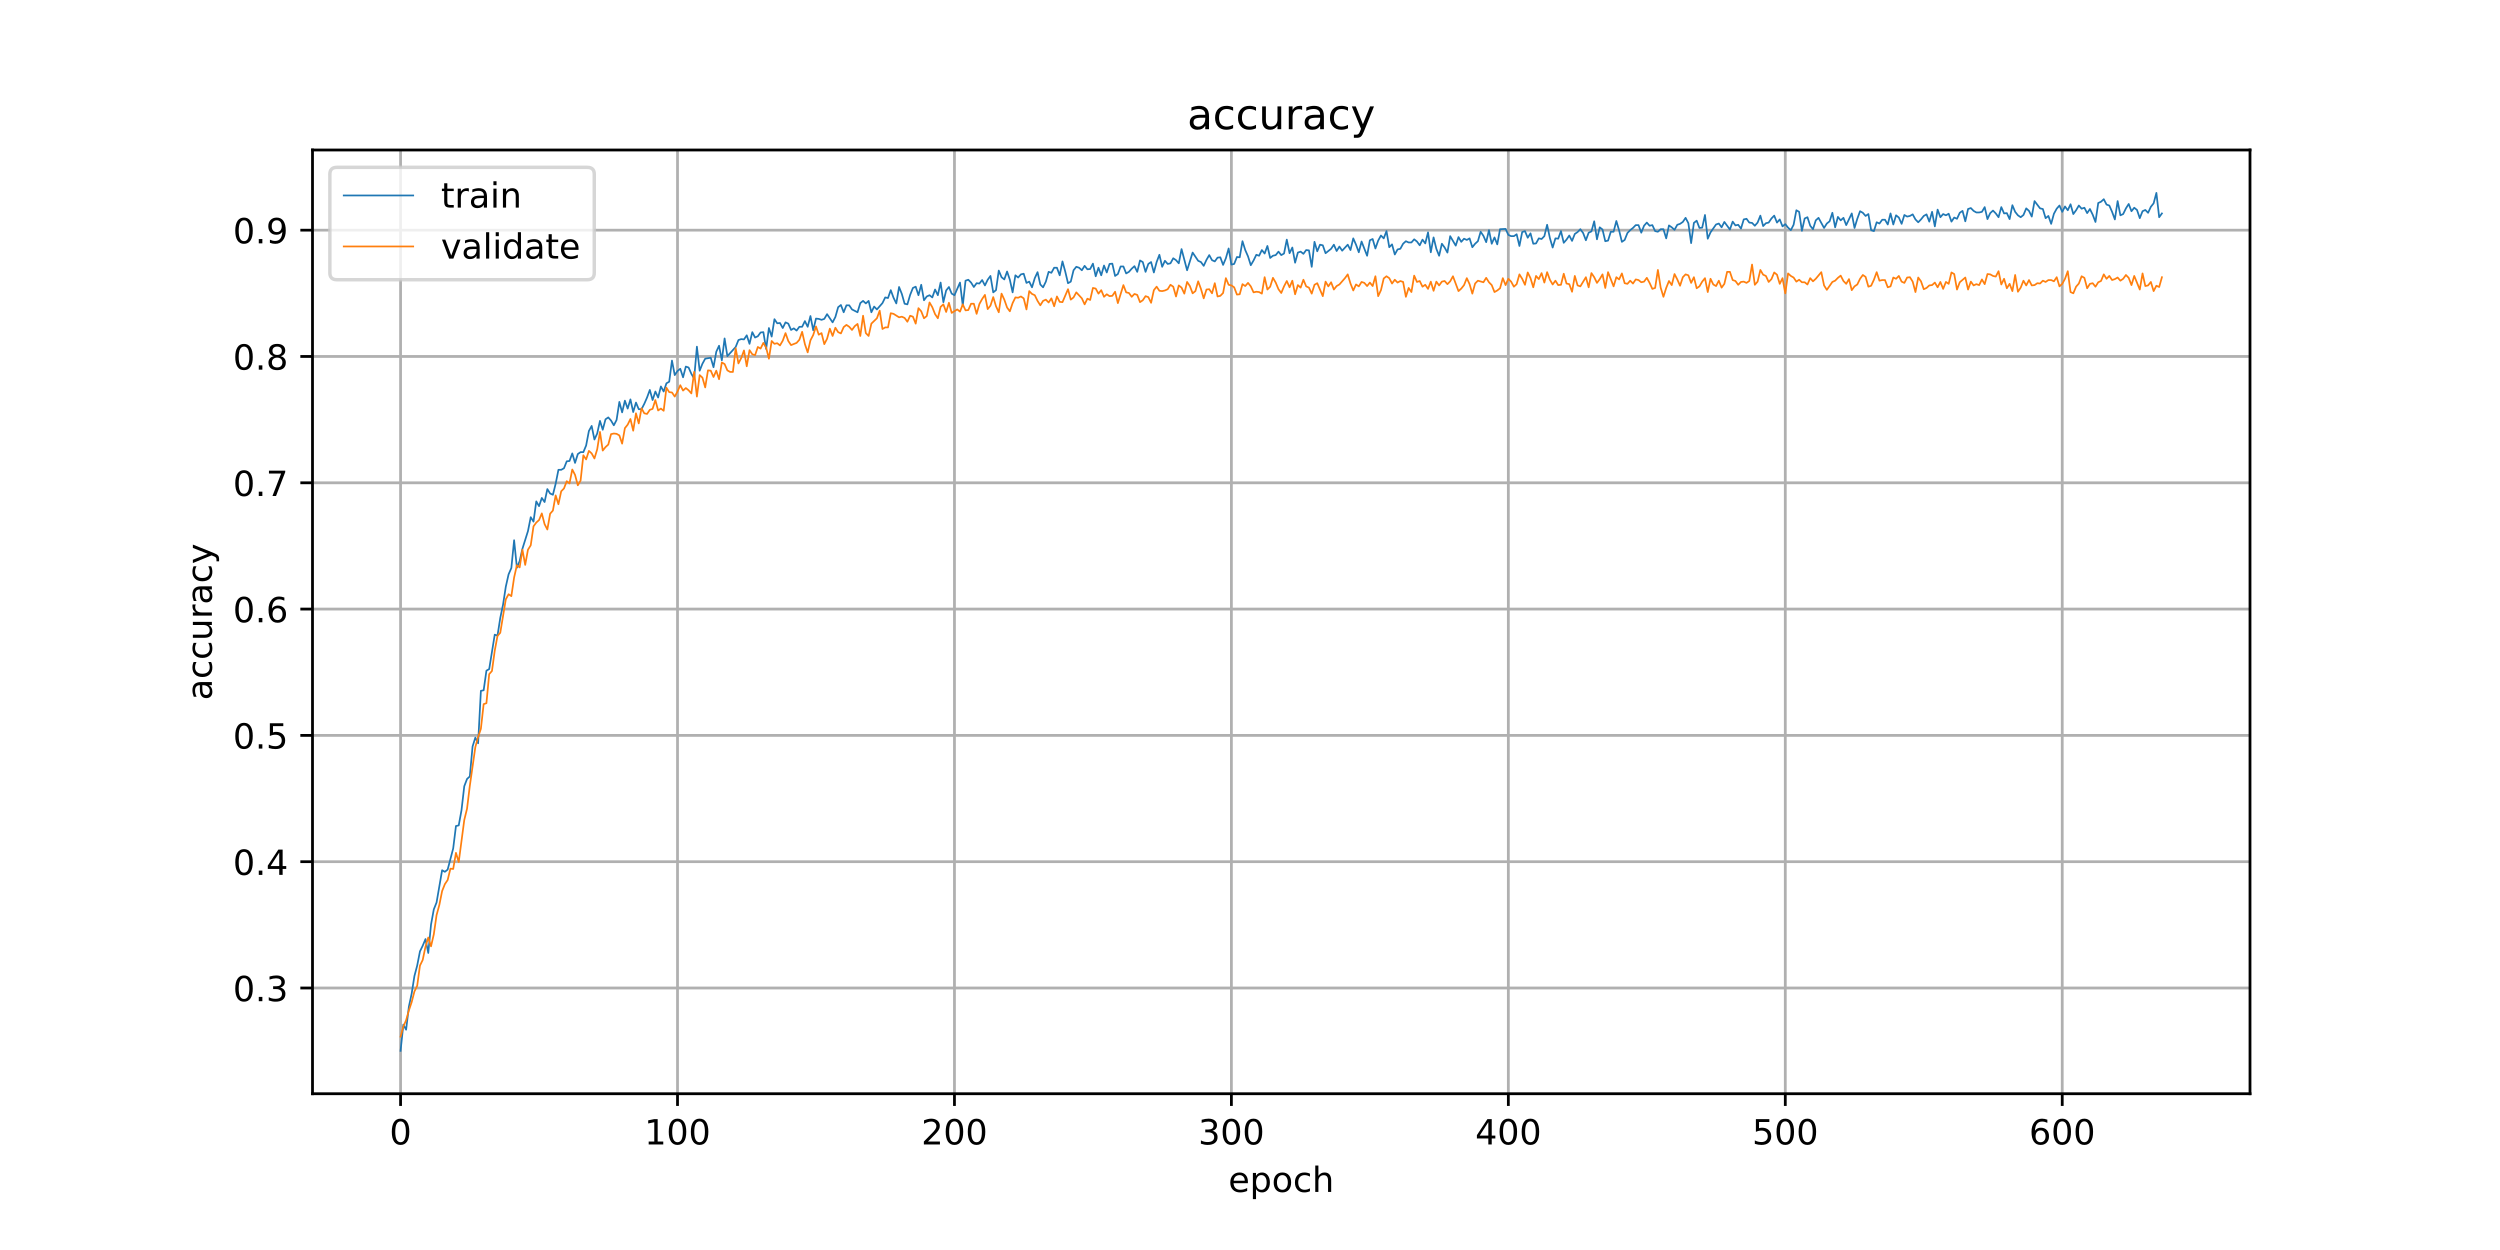 <?xml version="1.0" encoding="utf-8" standalone="no"?>
<!DOCTYPE svg PUBLIC "-//W3C//DTD SVG 1.1//EN"
  "http://www.w3.org/Graphics/SVG/1.1/DTD/svg11.dtd">
<!-- Created with matplotlib (https://matplotlib.org/) -->
<svg height="360pt" version="1.1" viewBox="0 0 720 360" width="720pt" xmlns="http://www.w3.org/2000/svg" xmlns:xlink="http://www.w3.org/1999/xlink">
 <defs>
  <style type="text/css">
*{stroke-linecap:butt;stroke-linejoin:round;}
  </style>
 </defs>
 <g id="figure_1">
  <g id="patch_1">
   <path d="M 0 360 
L 720 360 
L 720 0 
L 0 0 
z
" style="fill:#ffffff;"/>
  </g>
  <g id="axes_1">
   <g id="patch_2">
    <path d="M 90 315 
L 648 315 
L 648 43.2 
L 90 43.2 
z
" style="fill:#ffffff;"/>
   </g>
   <g id="matplotlib.axis_1">
    <g id="xtick_1">
     <g id="line2d_1">
      <path clip-path="url(#pbf0c69e369)" d="M 115.364 315 
L 115.364 43.2 
" style="fill:none;stroke:#b0b0b0;stroke-linecap:square;stroke-width:0.8;"/>
     </g>
     <g id="line2d_2">
      <defs>
       <path d="M 0 0 
L 0 3.5 
" id="m17cb4cd672" style="stroke:#000000;stroke-width:0.8;"/>
      </defs>
      <g>
       <use style="stroke:#000000;stroke-width:0.8;" x="115.364" xlink:href="#m17cb4cd672" y="315"/>
      </g>
     </g>
     <g id="text_1">
      <!-- 0 -->
      <defs>
       <path d="M 31.781 66.406 
Q 24.172 66.406 20.328 58.906 
Q 16.5 51.422 16.5 36.375 
Q 16.5 21.391 20.328 13.891 
Q 24.172 6.391 31.781 6.391 
Q 39.453 6.391 43.281 13.891 
Q 47.125 21.391 47.125 36.375 
Q 47.125 51.422 43.281 58.906 
Q 39.453 66.406 31.781 66.406 
z
M 31.781 74.219 
Q 44.047 74.219 50.516 64.516 
Q 56.984 54.828 56.984 36.375 
Q 56.984 17.969 50.516 8.266 
Q 44.047 -1.422 31.781 -1.422 
Q 19.531 -1.422 13.062 8.266 
Q 6.594 17.969 6.594 36.375 
Q 6.594 54.828 13.062 64.516 
Q 19.531 74.219 31.781 74.219 
z
" id="DejaVuSans-48"/>
      </defs>
      <g transform="translate(112.182 329.598)scale(0.1 -0.1)">
       <use xlink:href="#DejaVuSans-48"/>
      </g>
     </g>
    </g>
    <g id="xtick_2">
     <g id="line2d_3">
      <path clip-path="url(#pbf0c69e369)" d="M 195.123 315 
L 195.123 43.2 
" style="fill:none;stroke:#b0b0b0;stroke-linecap:square;stroke-width:0.8;"/>
     </g>
     <g id="line2d_4">
      <g>
       <use style="stroke:#000000;stroke-width:0.8;" x="195.123" xlink:href="#m17cb4cd672" y="315"/>
      </g>
     </g>
     <g id="text_2">
      <!-- 100 -->
      <defs>
       <path d="M 12.406 8.297 
L 28.516 8.297 
L 28.516 63.922 
L 10.984 60.406 
L 10.984 69.391 
L 28.422 72.906 
L 38.281 72.906 
L 38.281 8.297 
L 54.391 8.297 
L 54.391 0 
L 12.406 0 
z
" id="DejaVuSans-49"/>
      </defs>
      <g transform="translate(185.58 329.598)scale(0.1 -0.1)">
       <use xlink:href="#DejaVuSans-49"/>
       <use x="63.623" xlink:href="#DejaVuSans-48"/>
       <use x="127.246" xlink:href="#DejaVuSans-48"/>
      </g>
     </g>
    </g>
    <g id="xtick_3">
     <g id="line2d_5">
      <path clip-path="url(#pbf0c69e369)" d="M 274.883 315 
L 274.883 43.2 
" style="fill:none;stroke:#b0b0b0;stroke-linecap:square;stroke-width:0.8;"/>
     </g>
     <g id="line2d_6">
      <g>
       <use style="stroke:#000000;stroke-width:0.8;" x="274.883" xlink:href="#m17cb4cd672" y="315"/>
      </g>
     </g>
     <g id="text_3">
      <!-- 200 -->
      <defs>
       <path d="M 19.188 8.297 
L 53.609 8.297 
L 53.609 0 
L 7.328 0 
L 7.328 8.297 
Q 12.938 14.109 22.625 23.891 
Q 32.328 33.688 34.812 36.531 
Q 39.547 41.844 41.422 45.531 
Q 43.312 49.219 43.312 52.781 
Q 43.312 58.594 39.234 62.25 
Q 35.156 65.922 28.609 65.922 
Q 23.969 65.922 18.812 64.312 
Q 13.672 62.703 7.812 59.422 
L 7.812 69.391 
Q 13.766 71.781 18.938 73 
Q 24.125 74.219 28.422 74.219 
Q 39.75 74.219 46.484 68.547 
Q 53.219 62.891 53.219 53.422 
Q 53.219 48.922 51.531 44.891 
Q 49.859 40.875 45.406 35.406 
Q 44.188 33.984 37.641 27.219 
Q 31.109 20.453 19.188 8.297 
z
" id="DejaVuSans-50"/>
      </defs>
      <g transform="translate(265.34 329.598)scale(0.1 -0.1)">
       <use xlink:href="#DejaVuSans-50"/>
       <use x="63.623" xlink:href="#DejaVuSans-48"/>
       <use x="127.246" xlink:href="#DejaVuSans-48"/>
      </g>
     </g>
    </g>
    <g id="xtick_4">
     <g id="line2d_7">
      <path clip-path="url(#pbf0c69e369)" d="M 354.643 315 
L 354.643 43.2 
" style="fill:none;stroke:#b0b0b0;stroke-linecap:square;stroke-width:0.8;"/>
     </g>
     <g id="line2d_8">
      <g>
       <use style="stroke:#000000;stroke-width:0.8;" x="354.643" xlink:href="#m17cb4cd672" y="315"/>
      </g>
     </g>
     <g id="text_4">
      <!-- 300 -->
      <defs>
       <path d="M 40.578 39.312 
Q 47.656 37.797 51.625 33 
Q 55.609 28.219 55.609 21.188 
Q 55.609 10.406 48.188 4.484 
Q 40.766 -1.422 27.094 -1.422 
Q 22.516 -1.422 17.656 -0.516 
Q 12.797 0.391 7.625 2.203 
L 7.625 11.719 
Q 11.719 9.328 16.594 8.109 
Q 21.484 6.891 26.812 6.891 
Q 36.078 6.891 40.938 10.547 
Q 45.797 14.203 45.797 21.188 
Q 45.797 27.641 41.281 31.266 
Q 36.766 34.906 28.719 34.906 
L 20.219 34.906 
L 20.219 43.016 
L 29.109 43.016 
Q 36.375 43.016 40.234 45.922 
Q 44.094 48.828 44.094 54.297 
Q 44.094 59.906 40.109 62.906 
Q 36.141 65.922 28.719 65.922 
Q 24.656 65.922 20.016 65.031 
Q 15.375 64.156 9.812 62.312 
L 9.812 71.094 
Q 15.438 72.656 20.344 73.438 
Q 25.25 74.219 29.594 74.219 
Q 40.828 74.219 47.359 69.109 
Q 53.906 64.016 53.906 55.328 
Q 53.906 49.266 50.438 45.094 
Q 46.969 40.922 40.578 39.312 
z
" id="DejaVuSans-51"/>
      </defs>
      <g transform="translate(345.099 329.598)scale(0.1 -0.1)">
       <use xlink:href="#DejaVuSans-51"/>
       <use x="63.623" xlink:href="#DejaVuSans-48"/>
       <use x="127.246" xlink:href="#DejaVuSans-48"/>
      </g>
     </g>
    </g>
    <g id="xtick_5">
     <g id="line2d_9">
      <path clip-path="url(#pbf0c69e369)" d="M 434.403 315 
L 434.403 43.2 
" style="fill:none;stroke:#b0b0b0;stroke-linecap:square;stroke-width:0.8;"/>
     </g>
     <g id="line2d_10">
      <g>
       <use style="stroke:#000000;stroke-width:0.8;" x="434.403" xlink:href="#m17cb4cd672" y="315"/>
      </g>
     </g>
     <g id="text_5">
      <!-- 400 -->
      <defs>
       <path d="M 37.797 64.312 
L 12.891 25.391 
L 37.797 25.391 
z
M 35.203 72.906 
L 47.609 72.906 
L 47.609 25.391 
L 58.016 25.391 
L 58.016 17.188 
L 47.609 17.188 
L 47.609 0 
L 37.797 0 
L 37.797 17.188 
L 4.891 17.188 
L 4.891 26.703 
z
" id="DejaVuSans-52"/>
      </defs>
      <g transform="translate(424.859 329.598)scale(0.1 -0.1)">
       <use xlink:href="#DejaVuSans-52"/>
       <use x="63.623" xlink:href="#DejaVuSans-48"/>
       <use x="127.246" xlink:href="#DejaVuSans-48"/>
      </g>
     </g>
    </g>
    <g id="xtick_6">
     <g id="line2d_11">
      <path clip-path="url(#pbf0c69e369)" d="M 514.163 315 
L 514.163 43.2 
" style="fill:none;stroke:#b0b0b0;stroke-linecap:square;stroke-width:0.8;"/>
     </g>
     <g id="line2d_12">
      <g>
       <use style="stroke:#000000;stroke-width:0.8;" x="514.163" xlink:href="#m17cb4cd672" y="315"/>
      </g>
     </g>
     <g id="text_6">
      <!-- 500 -->
      <defs>
       <path d="M 10.797 72.906 
L 49.516 72.906 
L 49.516 64.594 
L 19.828 64.594 
L 19.828 46.734 
Q 21.969 47.469 24.109 47.828 
Q 26.266 48.188 28.422 48.188 
Q 40.625 48.188 47.75 41.5 
Q 54.891 34.812 54.891 23.391 
Q 54.891 11.625 47.562 5.094 
Q 40.234 -1.422 26.906 -1.422 
Q 22.312 -1.422 17.547 -0.641 
Q 12.797 0.141 7.719 1.703 
L 7.719 11.625 
Q 12.109 9.234 16.797 8.062 
Q 21.484 6.891 26.703 6.891 
Q 35.156 6.891 40.078 11.328 
Q 45.016 15.766 45.016 23.391 
Q 45.016 31 40.078 35.438 
Q 35.156 39.891 26.703 39.891 
Q 22.75 39.891 18.812 39.016 
Q 14.891 38.141 10.797 36.281 
z
" id="DejaVuSans-53"/>
      </defs>
      <g transform="translate(504.619 329.598)scale(0.1 -0.1)">
       <use xlink:href="#DejaVuSans-53"/>
       <use x="63.623" xlink:href="#DejaVuSans-48"/>
       <use x="127.246" xlink:href="#DejaVuSans-48"/>
      </g>
     </g>
    </g>
    <g id="xtick_7">
     <g id="line2d_13">
      <path clip-path="url(#pbf0c69e369)" d="M 593.923 315 
L 593.923 43.2 
" style="fill:none;stroke:#b0b0b0;stroke-linecap:square;stroke-width:0.8;"/>
     </g>
     <g id="line2d_14">
      <g>
       <use style="stroke:#000000;stroke-width:0.8;" x="593.923" xlink:href="#m17cb4cd672" y="315"/>
      </g>
     </g>
     <g id="text_7">
      <!-- 600 -->
      <defs>
       <path d="M 33.016 40.375 
Q 26.375 40.375 22.484 35.828 
Q 18.609 31.297 18.609 23.391 
Q 18.609 15.531 22.484 10.953 
Q 26.375 6.391 33.016 6.391 
Q 39.656 6.391 43.531 10.953 
Q 47.406 15.531 47.406 23.391 
Q 47.406 31.297 43.531 35.828 
Q 39.656 40.375 33.016 40.375 
z
M 52.594 71.297 
L 52.594 62.312 
Q 48.875 64.062 45.094 64.984 
Q 41.312 65.922 37.594 65.922 
Q 27.828 65.922 22.672 59.328 
Q 17.531 52.734 16.797 39.406 
Q 19.672 43.656 24.016 45.922 
Q 28.375 48.188 33.594 48.188 
Q 44.578 48.188 50.953 41.516 
Q 57.328 34.859 57.328 23.391 
Q 57.328 12.156 50.688 5.359 
Q 44.047 -1.422 33.016 -1.422 
Q 20.359 -1.422 13.672 8.266 
Q 6.984 17.969 6.984 36.375 
Q 6.984 53.656 15.188 63.938 
Q 23.391 74.219 37.203 74.219 
Q 40.922 74.219 44.703 73.484 
Q 48.484 72.75 52.594 71.297 
z
" id="DejaVuSans-54"/>
      </defs>
      <g transform="translate(584.379 329.598)scale(0.1 -0.1)">
       <use xlink:href="#DejaVuSans-54"/>
       <use x="63.623" xlink:href="#DejaVuSans-48"/>
       <use x="127.246" xlink:href="#DejaVuSans-48"/>
      </g>
     </g>
    </g>
    <g id="text_8">
     <!-- epoch -->
     <defs>
      <path d="M 56.203 29.594 
L 56.203 25.203 
L 14.891 25.203 
Q 15.484 15.922 20.484 11.062 
Q 25.484 6.203 34.422 6.203 
Q 39.594 6.203 44.453 7.469 
Q 49.312 8.734 54.109 11.281 
L 54.109 2.781 
Q 49.266 0.734 44.188 -0.344 
Q 39.109 -1.422 33.891 -1.422 
Q 20.797 -1.422 13.156 6.188 
Q 5.516 13.812 5.516 26.812 
Q 5.516 40.234 12.766 48.109 
Q 20.016 56 32.328 56 
Q 43.359 56 49.781 48.891 
Q 56.203 41.797 56.203 29.594 
z
M 47.219 32.234 
Q 47.125 39.594 43.094 43.984 
Q 39.062 48.391 32.422 48.391 
Q 24.906 48.391 20.391 44.141 
Q 15.875 39.891 15.188 32.172 
z
" id="DejaVuSans-101"/>
      <path d="M 18.109 8.203 
L 18.109 -20.797 
L 9.078 -20.797 
L 9.078 54.688 
L 18.109 54.688 
L 18.109 46.391 
Q 20.953 51.266 25.266 53.625 
Q 29.594 56 35.594 56 
Q 45.562 56 51.781 48.094 
Q 58.016 40.188 58.016 27.297 
Q 58.016 14.406 51.781 6.484 
Q 45.562 -1.422 35.594 -1.422 
Q 29.594 -1.422 25.266 0.953 
Q 20.953 3.328 18.109 8.203 
z
M 48.688 27.297 
Q 48.688 37.203 44.609 42.844 
Q 40.531 48.484 33.406 48.484 
Q 26.266 48.484 22.188 42.844 
Q 18.109 37.203 18.109 27.297 
Q 18.109 17.391 22.188 11.75 
Q 26.266 6.109 33.406 6.109 
Q 40.531 6.109 44.609 11.75 
Q 48.688 17.391 48.688 27.297 
z
" id="DejaVuSans-112"/>
      <path d="M 30.609 48.391 
Q 23.391 48.391 19.188 42.75 
Q 14.984 37.109 14.984 27.297 
Q 14.984 17.484 19.156 11.844 
Q 23.344 6.203 30.609 6.203 
Q 37.797 6.203 41.984 11.859 
Q 46.188 17.531 46.188 27.297 
Q 46.188 37.016 41.984 42.703 
Q 37.797 48.391 30.609 48.391 
z
M 30.609 56 
Q 42.328 56 49.016 48.375 
Q 55.719 40.766 55.719 27.297 
Q 55.719 13.875 49.016 6.219 
Q 42.328 -1.422 30.609 -1.422 
Q 18.844 -1.422 12.172 6.219 
Q 5.516 13.875 5.516 27.297 
Q 5.516 40.766 12.172 48.375 
Q 18.844 56 30.609 56 
z
" id="DejaVuSans-111"/>
      <path d="M 48.781 52.594 
L 48.781 44.188 
Q 44.969 46.297 41.141 47.344 
Q 37.312 48.391 33.406 48.391 
Q 24.656 48.391 19.812 42.844 
Q 14.984 37.312 14.984 27.297 
Q 14.984 17.281 19.812 11.734 
Q 24.656 6.203 33.406 6.203 
Q 37.312 6.203 41.141 7.25 
Q 44.969 8.297 48.781 10.406 
L 48.781 2.094 
Q 45.016 0.344 40.984 -0.531 
Q 36.969 -1.422 32.422 -1.422 
Q 20.062 -1.422 12.781 6.344 
Q 5.516 14.109 5.516 27.297 
Q 5.516 40.672 12.859 48.328 
Q 20.219 56 33.016 56 
Q 37.156 56 41.109 55.141 
Q 45.062 54.297 48.781 52.594 
z
" id="DejaVuSans-99"/>
      <path d="M 54.891 33.016 
L 54.891 0 
L 45.906 0 
L 45.906 32.719 
Q 45.906 40.484 42.875 44.328 
Q 39.844 48.188 33.797 48.188 
Q 26.516 48.188 22.312 43.547 
Q 18.109 38.922 18.109 30.906 
L 18.109 0 
L 9.078 0 
L 9.078 75.984 
L 18.109 75.984 
L 18.109 46.188 
Q 21.344 51.125 25.703 53.562 
Q 30.078 56 35.797 56 
Q 45.219 56 50.047 50.172 
Q 54.891 44.344 54.891 33.016 
z
" id="DejaVuSans-104"/>
     </defs>
     <g transform="translate(353.772 343.277)scale(0.1 -0.1)">
      <use xlink:href="#DejaVuSans-101"/>
      <use x="61.523" xlink:href="#DejaVuSans-112"/>
      <use x="125" xlink:href="#DejaVuSans-111"/>
      <use x="186.182" xlink:href="#DejaVuSans-99"/>
      <use x="241.162" xlink:href="#DejaVuSans-104"/>
     </g>
    </g>
   </g>
   <g id="matplotlib.axis_2">
    <g id="ytick_1">
     <g id="line2d_15">
      <path clip-path="url(#pbf0c69e369)" d="M 90 284.548 
L 648 284.548 
" style="fill:none;stroke:#b0b0b0;stroke-linecap:square;stroke-width:0.8;"/>
     </g>
     <g id="line2d_16">
      <defs>
       <path d="M 0 0 
L -3.5 0 
" id="m6aad381453" style="stroke:#000000;stroke-width:0.8;"/>
      </defs>
      <g>
       <use style="stroke:#000000;stroke-width:0.8;" x="90" xlink:href="#m6aad381453" y="284.548"/>
      </g>
     </g>
     <g id="text_9">
      <!-- 0.3 -->
      <defs>
       <path d="M 10.688 12.406 
L 21 12.406 
L 21 0 
L 10.688 0 
z
" id="DejaVuSans-46"/>
      </defs>
      <g transform="translate(67.097 288.347)scale(0.1 -0.1)">
       <use xlink:href="#DejaVuSans-48"/>
       <use x="63.623" xlink:href="#DejaVuSans-46"/>
       <use x="95.41" xlink:href="#DejaVuSans-51"/>
      </g>
     </g>
    </g>
    <g id="ytick_2">
     <g id="line2d_17">
      <path clip-path="url(#pbf0c69e369)" d="M 90 248.171 
L 648 248.171 
" style="fill:none;stroke:#b0b0b0;stroke-linecap:square;stroke-width:0.8;"/>
     </g>
     <g id="line2d_18">
      <g>
       <use style="stroke:#000000;stroke-width:0.8;" x="90" xlink:href="#m6aad381453" y="248.171"/>
      </g>
     </g>
     <g id="text_10">
      <!-- 0.4 -->
      <g transform="translate(67.097 251.97)scale(0.1 -0.1)">
       <use xlink:href="#DejaVuSans-48"/>
       <use x="63.623" xlink:href="#DejaVuSans-46"/>
       <use x="95.41" xlink:href="#DejaVuSans-52"/>
      </g>
     </g>
    </g>
    <g id="ytick_3">
     <g id="line2d_19">
      <path clip-path="url(#pbf0c69e369)" d="M 90 211.794 
L 648 211.794 
" style="fill:none;stroke:#b0b0b0;stroke-linecap:square;stroke-width:0.8;"/>
     </g>
     <g id="line2d_20">
      <g>
       <use style="stroke:#000000;stroke-width:0.8;" x="90" xlink:href="#m6aad381453" y="211.794"/>
      </g>
     </g>
     <g id="text_11">
      <!-- 0.5 -->
      <g transform="translate(67.097 215.593)scale(0.1 -0.1)">
       <use xlink:href="#DejaVuSans-48"/>
       <use x="63.623" xlink:href="#DejaVuSans-46"/>
       <use x="95.41" xlink:href="#DejaVuSans-53"/>
      </g>
     </g>
    </g>
    <g id="ytick_4">
     <g id="line2d_21">
      <path clip-path="url(#pbf0c69e369)" d="M 90 175.417 
L 648 175.417 
" style="fill:none;stroke:#b0b0b0;stroke-linecap:square;stroke-width:0.8;"/>
     </g>
     <g id="line2d_22">
      <g>
       <use style="stroke:#000000;stroke-width:0.8;" x="90" xlink:href="#m6aad381453" y="175.417"/>
      </g>
     </g>
     <g id="text_12">
      <!-- 0.6 -->
      <g transform="translate(67.097 179.216)scale(0.1 -0.1)">
       <use xlink:href="#DejaVuSans-48"/>
       <use x="63.623" xlink:href="#DejaVuSans-46"/>
       <use x="95.41" xlink:href="#DejaVuSans-54"/>
      </g>
     </g>
    </g>
    <g id="ytick_5">
     <g id="line2d_23">
      <path clip-path="url(#pbf0c69e369)" d="M 90 139.04 
L 648 139.04 
" style="fill:none;stroke:#b0b0b0;stroke-linecap:square;stroke-width:0.8;"/>
     </g>
     <g id="line2d_24">
      <g>
       <use style="stroke:#000000;stroke-width:0.8;" x="90" xlink:href="#m6aad381453" y="139.04"/>
      </g>
     </g>
     <g id="text_13">
      <!-- 0.7 -->
      <defs>
       <path d="M 8.203 72.906 
L 55.078 72.906 
L 55.078 68.703 
L 28.609 0 
L 18.312 0 
L 43.219 64.594 
L 8.203 64.594 
z
" id="DejaVuSans-55"/>
      </defs>
      <g transform="translate(67.097 142.839)scale(0.1 -0.1)">
       <use xlink:href="#DejaVuSans-48"/>
       <use x="63.623" xlink:href="#DejaVuSans-46"/>
       <use x="95.41" xlink:href="#DejaVuSans-55"/>
      </g>
     </g>
    </g>
    <g id="ytick_6">
     <g id="line2d_25">
      <path clip-path="url(#pbf0c69e369)" d="M 90 102.663 
L 648 102.663 
" style="fill:none;stroke:#b0b0b0;stroke-linecap:square;stroke-width:0.8;"/>
     </g>
     <g id="line2d_26">
      <g>
       <use style="stroke:#000000;stroke-width:0.8;" x="90" xlink:href="#m6aad381453" y="102.663"/>
      </g>
     </g>
     <g id="text_14">
      <!-- 0.8 -->
      <defs>
       <path d="M 31.781 34.625 
Q 24.75 34.625 20.719 30.859 
Q 16.703 27.094 16.703 20.516 
Q 16.703 13.922 20.719 10.156 
Q 24.75 6.391 31.781 6.391 
Q 38.812 6.391 42.859 10.172 
Q 46.922 13.969 46.922 20.516 
Q 46.922 27.094 42.891 30.859 
Q 38.875 34.625 31.781 34.625 
z
M 21.922 38.812 
Q 15.578 40.375 12.031 44.719 
Q 8.5 49.078 8.5 55.328 
Q 8.5 64.062 14.719 69.141 
Q 20.953 74.219 31.781 74.219 
Q 42.672 74.219 48.875 69.141 
Q 55.078 64.062 55.078 55.328 
Q 55.078 49.078 51.531 44.719 
Q 48 40.375 41.703 38.812 
Q 48.828 37.156 52.797 32.312 
Q 56.781 27.484 56.781 20.516 
Q 56.781 9.906 50.312 4.234 
Q 43.844 -1.422 31.781 -1.422 
Q 19.734 -1.422 13.25 4.234 
Q 6.781 9.906 6.781 20.516 
Q 6.781 27.484 10.781 32.312 
Q 14.797 37.156 21.922 38.812 
z
M 18.312 54.391 
Q 18.312 48.734 21.844 45.562 
Q 25.391 42.391 31.781 42.391 
Q 38.141 42.391 41.719 45.562 
Q 45.312 48.734 45.312 54.391 
Q 45.312 60.062 41.719 63.234 
Q 38.141 66.406 31.781 66.406 
Q 25.391 66.406 21.844 63.234 
Q 18.312 60.062 18.312 54.391 
z
" id="DejaVuSans-56"/>
      </defs>
      <g transform="translate(67.097 106.462)scale(0.1 -0.1)">
       <use xlink:href="#DejaVuSans-48"/>
       <use x="63.623" xlink:href="#DejaVuSans-46"/>
       <use x="95.41" xlink:href="#DejaVuSans-56"/>
      </g>
     </g>
    </g>
    <g id="ytick_7">
     <g id="line2d_27">
      <path clip-path="url(#pbf0c69e369)" d="M 90 66.286 
L 648 66.286 
" style="fill:none;stroke:#b0b0b0;stroke-linecap:square;stroke-width:0.8;"/>
     </g>
     <g id="line2d_28">
      <g>
       <use style="stroke:#000000;stroke-width:0.8;" x="90" xlink:href="#m6aad381453" y="66.286"/>
      </g>
     </g>
     <g id="text_15">
      <!-- 0.9 -->
      <defs>
       <path d="M 10.984 1.516 
L 10.984 10.5 
Q 14.703 8.734 18.5 7.812 
Q 22.312 6.891 25.984 6.891 
Q 35.75 6.891 40.891 13.453 
Q 46.047 20.016 46.781 33.406 
Q 43.953 29.203 39.594 26.953 
Q 35.25 24.703 29.984 24.703 
Q 19.047 24.703 12.672 31.312 
Q 6.297 37.938 6.297 49.422 
Q 6.297 60.641 12.938 67.422 
Q 19.578 74.219 30.609 74.219 
Q 43.266 74.219 49.922 64.516 
Q 56.594 54.828 56.594 36.375 
Q 56.594 19.141 48.406 8.859 
Q 40.234 -1.422 26.422 -1.422 
Q 22.703 -1.422 18.891 -0.688 
Q 15.094 0.047 10.984 1.516 
z
M 30.609 32.422 
Q 37.25 32.422 41.125 36.953 
Q 45.016 41.5 45.016 49.422 
Q 45.016 57.281 41.125 61.844 
Q 37.25 66.406 30.609 66.406 
Q 23.969 66.406 20.094 61.844 
Q 16.219 57.281 16.219 49.422 
Q 16.219 41.5 20.094 36.953 
Q 23.969 32.422 30.609 32.422 
z
" id="DejaVuSans-57"/>
      </defs>
      <g transform="translate(67.097 70.085)scale(0.1 -0.1)">
       <use xlink:href="#DejaVuSans-48"/>
       <use x="63.623" xlink:href="#DejaVuSans-46"/>
       <use x="95.41" xlink:href="#DejaVuSans-57"/>
      </g>
     </g>
    </g>
    <g id="text_16">
     <!-- accuracy -->
     <defs>
      <path d="M 34.281 27.484 
Q 23.391 27.484 19.188 25 
Q 14.984 22.516 14.984 16.5 
Q 14.984 11.719 18.141 8.906 
Q 21.297 6.109 26.703 6.109 
Q 34.188 6.109 38.703 11.406 
Q 43.219 16.703 43.219 25.484 
L 43.219 27.484 
z
M 52.203 31.203 
L 52.203 0 
L 43.219 0 
L 43.219 8.297 
Q 40.141 3.328 35.547 0.953 
Q 30.953 -1.422 24.312 -1.422 
Q 15.922 -1.422 10.953 3.297 
Q 6 8.016 6 15.922 
Q 6 25.141 12.172 29.828 
Q 18.359 34.516 30.609 34.516 
L 43.219 34.516 
L 43.219 35.406 
Q 43.219 41.609 39.141 45 
Q 35.062 48.391 27.688 48.391 
Q 23 48.391 18.547 47.266 
Q 14.109 46.141 10.016 43.891 
L 10.016 52.203 
Q 14.938 54.109 19.578 55.047 
Q 24.219 56 28.609 56 
Q 40.484 56 46.344 49.844 
Q 52.203 43.703 52.203 31.203 
z
" id="DejaVuSans-97"/>
      <path d="M 8.5 21.578 
L 8.5 54.688 
L 17.484 54.688 
L 17.484 21.922 
Q 17.484 14.156 20.5 10.266 
Q 23.531 6.391 29.594 6.391 
Q 36.859 6.391 41.078 11.031 
Q 45.312 15.672 45.312 23.688 
L 45.312 54.688 
L 54.297 54.688 
L 54.297 0 
L 45.312 0 
L 45.312 8.406 
Q 42.047 3.422 37.719 1 
Q 33.406 -1.422 27.688 -1.422 
Q 18.266 -1.422 13.375 4.438 
Q 8.5 10.297 8.5 21.578 
z
M 31.109 56 
z
" id="DejaVuSans-117"/>
      <path d="M 41.109 46.297 
Q 39.594 47.172 37.812 47.578 
Q 36.031 48 33.891 48 
Q 26.266 48 22.188 43.047 
Q 18.109 38.094 18.109 28.812 
L 18.109 0 
L 9.078 0 
L 9.078 54.688 
L 18.109 54.688 
L 18.109 46.188 
Q 20.953 51.172 25.484 53.578 
Q 30.031 56 36.531 56 
Q 37.453 56 38.578 55.875 
Q 39.703 55.766 41.062 55.516 
z
" id="DejaVuSans-114"/>
      <path d="M 32.172 -5.078 
Q 28.375 -14.844 24.75 -17.812 
Q 21.141 -20.797 15.094 -20.797 
L 7.906 -20.797 
L 7.906 -13.281 
L 13.188 -13.281 
Q 16.891 -13.281 18.938 -11.516 
Q 21 -9.766 23.484 -3.219 
L 25.094 0.875 
L 2.984 54.688 
L 12.5 54.688 
L 29.594 11.922 
L 46.688 54.688 
L 56.203 54.688 
z
" id="DejaVuSans-121"/>
     </defs>
     <g transform="translate(61.017 201.659)rotate(-90)scale(0.1 -0.1)">
      <use xlink:href="#DejaVuSans-97"/>
      <use x="61.279" xlink:href="#DejaVuSans-99"/>
      <use x="116.26" xlink:href="#DejaVuSans-99"/>
      <use x="171.24" xlink:href="#DejaVuSans-117"/>
      <use x="234.619" xlink:href="#DejaVuSans-114"/>
      <use x="275.732" xlink:href="#DejaVuSans-97"/>
      <use x="337.012" xlink:href="#DejaVuSans-99"/>
      <use x="391.992" xlink:href="#DejaVuSans-121"/>
     </g>
    </g>
   </g>
   <g id="line2d_29">
    <path clip-path="url(#pbf0c69e369)" d="M 115.364 302.645 
L 116.161 295.097 
L 116.959 296.552 
L 117.756 289.913 
L 118.554 286.185 
L 119.352 281.092 
L 120.149 278.091 
L 120.947 273.999 
L 121.744 272.362 
L 122.542 270.452 
L 123.34 274.453 
L 124.137 266.268 
L 124.935 261.903 
L 125.732 259.902 
L 127.328 250.626 
L 128.125 251.081 
L 128.923 250.444 
L 130.518 244.351 
L 131.316 237.894 
L 132.113 237.712 
L 132.911 233.347 
L 133.708 226.436 
L 134.506 224.344 
L 135.304 223.616 
L 136.101 214.977 
L 136.899 212.43 
L 137.696 214.067 
L 138.494 198.971 
L 139.292 198.789 
L 140.089 193.151 
L 140.887 192.696 
L 142.482 182.783 
L 143.28 183.056 
L 144.077 177.963 
L 144.875 174.144 
L 145.672 168.96 
L 146.47 165.413 
L 147.268 163.594 
L 148.065 155.591 
L 148.863 163.503 
L 149.66 161.594 
L 150.458 158.047 
L 152.053 152.954 
L 152.851 148.953 
L 153.648 150.226 
L 154.446 144.405 
L 155.244 145.77 
L 156.041 143.405 
L 156.839 144.587 
L 157.636 140.859 
L 158.434 142.132 
L 159.232 142.496 
L 160.029 139.313 
L 160.827 135.311 
L 161.624 135.311 
L 162.422 134.856 
L 163.22 132.856 
L 164.017 132.765 
L 164.815 130.582 
L 165.612 133.31 
L 166.41 130.764 
L 167.208 130.218 
L 168.005 130.218 
L 168.803 128.309 
L 169.6 124.125 
L 170.398 122.67 
L 171.196 126.581 
L 171.993 124.853 
L 172.791 121.215 
L 173.588 123.761 
L 174.386 120.76 
L 175.184 120.215 
L 175.981 121.124 
L 176.779 122.488 
L 177.576 120.942 
L 178.374 115.759 
L 179.172 118.76 
L 179.969 115.395 
L 180.767 117.668 
L 181.564 115.031 
L 182.362 118.669 
L 183.16 115.94 
L 183.957 117.85 
L 184.755 117.85 
L 185.552 116.304 
L 186.35 114.485 
L 187.148 112.303 
L 187.945 115.213 
L 188.743 112.757 
L 189.54 114.485 
L 190.338 111.302 
L 191.136 112.757 
L 191.933 110.393 
L 192.731 109.938 
L 193.528 103.845 
L 194.326 108.028 
L 195.123 106.846 
L 195.921 106.21 
L 196.719 108.665 
L 197.516 105.573 
L 198.314 105.846 
L 199.111 107.665 
L 199.909 109.029 
L 200.707 99.844 
L 201.504 106.755 
L 202.302 104.754 
L 203.099 103.299 
L 204.695 103.027 
L 205.492 105.755 
L 206.29 101.299 
L 207.087 99.571 
L 207.885 103.754 
L 208.683 97.479 
L 209.48 102.572 
L 211.873 99.935 
L 212.671 97.934 
L 213.468 97.661 
L 214.266 97.752 
L 215.063 96.57 
L 215.861 99.025 
L 216.659 95.66 
L 217.456 97.206 
L 218.254 96.842 
L 219.051 95.751 
L 219.849 95.66 
L 220.647 100.48 
L 221.444 94.478 
L 222.242 96.933 
L 223.039 91.932 
L 223.837 93.114 
L 224.635 93.023 
L 225.432 94.478 
L 226.23 92.841 
L 227.027 93.205 
L 227.825 95.024 
L 228.623 94.569 
L 229.42 95.205 
L 230.218 94.114 
L 231.015 94.114 
L 231.813 92.477 
L 232.611 94.114 
L 233.408 91.022 
L 234.206 95.115 
L 235.003 91.75 
L 235.801 91.841 
L 236.599 92.113 
L 237.396 91.841 
L 238.194 90.476 
L 239.789 92.841 
L 240.587 91.295 
L 241.384 88.476 
L 242.182 87.839 
L 242.979 89.931 
L 243.777 87.93 
L 244.575 87.93 
L 245.372 89.112 
L 246.967 89.931 
L 247.765 87.293 
L 248.563 86.657 
L 249.36 87.384 
L 250.158 86.657 
L 250.955 89.931 
L 251.753 88.294 
L 252.551 89.112 
L 254.146 87.293 
L 254.943 85.657 
L 255.741 85.838 
L 256.539 83.565 
L 257.336 85.747 
L 258.134 87.384 
L 258.931 82.655 
L 259.729 84.656 
L 260.527 87.475 
L 261.324 87.657 
L 262.122 84.929 
L 262.919 82.928 
L 263.717 82.564 
L 264.515 85.02 
L 265.312 82.019 
L 266.11 86.475 
L 266.907 85.384 
L 267.705 85.02 
L 268.503 85.657 
L 269.3 83.383 
L 270.098 85.02 
L 270.895 81.382 
L 271.693 87.021 
L 272.491 83.656 
L 273.288 82.655 
L 274.086 84.565 
L 274.883 85.02 
L 276.479 81.382 
L 277.276 88.021 
L 278.074 80.837 
L 278.871 80.564 
L 279.669 81.382 
L 280.467 82.655 
L 281.264 81.564 
L 282.062 81.655 
L 282.859 80.655 
L 283.657 82.201 
L 284.455 80.564 
L 285.252 79.472 
L 286.05 84.201 
L 286.847 83.565 
L 287.645 77.926 
L 288.443 79.836 
L 289.24 80.473 
L 290.038 78.199 
L 290.835 80.564 
L 291.633 84.201 
L 292.431 79.291 
L 293.228 79.927 
L 294.026 79.018 
L 294.823 78.836 
L 295.621 81.473 
L 296.419 81.109 
L 297.216 82.746 
L 298.014 80.109 
L 298.811 78.381 
L 299.609 81.928 
L 300.407 82.746 
L 301.204 81.109 
L 302.002 78.29 
L 302.799 78.563 
L 303.597 77.108 
L 304.395 77.108 
L 305.192 79.291 
L 305.99 75.289 
L 306.787 78.199 
L 307.585 81.564 
L 308.383 81.109 
L 309.18 77.835 
L 309.978 76.835 
L 310.775 77.108 
L 311.573 77.835 
L 312.37 76.562 
L 313.168 77.563 
L 313.966 77.472 
L 314.763 75.926 
L 315.561 79.563 
L 316.358 77.108 
L 317.156 79.291 
L 317.954 76.471 
L 318.751 78.472 
L 319.549 76.017 
L 320.346 75.926 
L 321.144 79.472 
L 321.942 78.927 
L 322.739 76.744 
L 323.537 76.744 
L 324.334 78.745 
L 325.132 78.29 
L 325.93 77.381 
L 326.727 76.653 
L 327.525 78.29 
L 328.322 75.016 
L 329.12 75.471 
L 329.918 78.29 
L 330.715 76.017 
L 331.513 75.471 
L 332.31 78.472 
L 333.108 75.471 
L 333.906 73.379 
L 334.703 76.835 
L 335.501 75.107 
L 336.298 76.017 
L 337.096 75.835 
L 337.894 74.38 
L 338.691 74.925 
L 339.489 75.835 
L 340.286 71.742 
L 341.882 77.835 
L 343.477 72.743 
L 345.072 75.107 
L 345.87 75.471 
L 346.667 76.562 
L 347.465 74.834 
L 348.262 73.47 
L 349.06 74.925 
L 349.858 75.289 
L 350.655 74.198 
L 351.453 74.107 
L 352.25 76.289 
L 353.048 74.38 
L 353.846 71.56 
L 354.643 76.199 
L 355.441 76.017 
L 356.238 74.016 
L 357.036 74.107 
L 357.834 69.469 
L 358.631 72.015 
L 359.429 73.834 
L 360.226 76.38 
L 361.024 75.016 
L 361.822 73.379 
L 362.619 73.652 
L 363.417 72.015 
L 364.214 73.016 
L 365.012 70.833 
L 365.81 74.289 
L 366.607 73.652 
L 367.405 73.47 
L 368.202 72.47 
L 369 73.47 
L 369.798 73.016 
L 370.595 69.014 
L 371.393 72.925 
L 372.19 71.288 
L 372.988 75.653 
L 373.786 72.743 
L 374.583 72.47 
L 375.381 73.106 
L 376.178 72.015 
L 376.976 72.106 
L 377.774 76.835 
L 378.571 69.651 
L 379.369 72.379 
L 380.166 70.469 
L 380.964 70.651 
L 381.762 72.925 
L 383.357 71.651 
L 384.154 70.469 
L 384.952 72.288 
L 385.75 71.015 
L 386.547 72.197 
L 388.142 70.469 
L 388.94 72.015 
L 389.738 68.65 
L 390.535 70.469 
L 391.333 72.652 
L 392.13 69.56 
L 393.726 73.652 
L 394.523 69.196 
L 395.321 68.832 
L 396.118 71.56 
L 396.916 69.287 
L 397.714 67.832 
L 398.511 68.65 
L 399.309 66.559 
L 400.106 71.197 
L 400.904 70.378 
L 401.702 73.288 
L 402.499 71.833 
L 403.297 71.651 
L 404.094 70.196 
L 404.892 69.469 
L 405.69 69.833 
L 406.487 69.833 
L 407.285 68.923 
L 408.082 69.56 
L 408.88 70.651 
L 409.678 69.014 
L 410.475 70.105 
L 411.273 66.922 
L 412.07 72.652 
L 412.868 68.377 
L 413.666 71.651 
L 414.463 73.652 
L 415.261 70.196 
L 416.058 71.288 
L 416.856 72.743 
L 417.654 68.014 
L 419.249 70.742 
L 420.046 68.287 
L 420.844 69.651 
L 421.642 68.741 
L 422.439 69.105 
L 423.237 68.65 
L 424.034 71.197 
L 424.832 70.196 
L 425.63 69.469 
L 426.427 66.74 
L 427.225 67.923 
L 428.022 69.742 
L 428.82 66.286 
L 429.617 70.196 
L 430.415 68.377 
L 431.213 70.378 
L 432.01 66.013 
L 433.605 65.922 
L 434.403 67.65 
L 435.201 68.014 
L 435.998 68.014 
L 436.796 67.468 
L 437.593 70.833 
L 438.391 66.831 
L 439.189 66.559 
L 439.986 68.468 
L 440.784 67.195 
L 441.581 70.196 
L 442.379 70.105 
L 443.177 68.65 
L 443.974 68.832 
L 444.772 68.014 
L 445.569 64.74 
L 446.367 68.559 
L 447.165 71.288 
L 447.962 68.65 
L 448.76 68.741 
L 449.557 66.559 
L 450.355 69.923 
L 451.153 69.014 
L 451.95 67.832 
L 452.748 69.378 
L 453.545 67.377 
L 454.343 66.831 
L 455.141 66.013 
L 455.938 67.104 
L 456.736 69.196 
L 457.533 67.013 
L 458.331 66.65 
L 459.129 63.739 
L 459.926 68.923 
L 460.724 65.467 
L 461.521 66.104 
L 462.319 69.469 
L 463.117 69.287 
L 463.914 66.74 
L 464.712 66.74 
L 465.509 63.648 
L 466.307 66.377 
L 467.105 69.651 
L 467.902 69.105 
L 468.7 67.104 
L 469.497 66.286 
L 470.295 65.649 
L 471.093 64.831 
L 471.89 64.831 
L 472.688 67.013 
L 473.485 65.013 
L 474.283 64.103 
L 475.081 65.013 
L 475.878 64.831 
L 476.676 66.559 
L 477.473 66.74 
L 478.271 66.013 
L 479.069 66.013 
L 479.866 68.65 
L 480.664 64.922 
L 481.461 65.467 
L 482.259 66.195 
L 483.057 64.74 
L 483.854 64.467 
L 484.652 63.921 
L 485.449 62.739 
L 486.247 64.285 
L 487.045 70.014 
L 487.842 64.194 
L 488.64 63.557 
L 489.437 65.649 
L 490.235 65.558 
L 491.033 61.921 
L 491.83 68.741 
L 492.628 66.922 
L 494.223 64.649 
L 495.021 64.376 
L 495.818 65.467 
L 496.616 63.921 
L 498.211 66.104 
L 499.009 63.83 
L 499.806 64.922 
L 500.604 64.74 
L 501.401 65.831 
L 502.199 63.194 
L 502.997 63.012 
L 503.794 64.103 
L 504.592 64.194 
L 505.389 65.013 
L 506.187 64.103 
L 506.985 62.102 
L 507.782 65.104 
L 508.58 64.285 
L 509.377 64.103 
L 510.175 62.921 
L 510.973 62.102 
L 511.77 64.103 
L 512.568 63.194 
L 513.365 65.194 
L 514.163 64.558 
L 514.961 65.558 
L 515.758 66.286 
L 516.556 64.74 
L 517.353 60.556 
L 518.151 61.011 
L 518.949 66.468 
L 519.746 62.921 
L 520.544 62.557 
L 521.341 65.013 
L 522.139 66.013 
L 522.937 63.467 
L 523.734 62.739 
L 525.329 65.649 
L 526.127 64.376 
L 526.925 63.739 
L 527.722 61.284 
L 528.52 65.467 
L 529.317 62.466 
L 530.115 63.467 
L 530.913 62.739 
L 531.71 64.831 
L 533.305 61.466 
L 534.103 65.649 
L 534.901 63.012 
L 535.698 60.829 
L 536.496 61.284 
L 537.293 62.193 
L 538.091 61.648 
L 538.889 66.286 
L 539.686 66.559 
L 540.484 64.012 
L 541.281 64.376 
L 542.079 63.285 
L 542.877 63.285 
L 543.674 64.649 
L 544.472 61.466 
L 545.269 64.649 
L 546.067 62.011 
L 546.864 62.648 
L 547.662 64.467 
L 548.46 61.921 
L 549.257 62.375 
L 550.055 62.193 
L 550.852 61.739 
L 551.65 63.194 
L 552.448 64.012 
L 553.245 63.194 
L 554.043 62.193 
L 554.84 61.739 
L 555.638 63.83 
L 556.436 61.011 
L 557.233 65.194 
L 558.031 60.375 
L 558.828 62.557 
L 559.626 61.648 
L 560.424 62.011 
L 561.221 61.557 
L 562.019 63.83 
L 562.816 62.648 
L 563.614 63.012 
L 564.412 61.284 
L 565.209 60.738 
L 566.007 63.739 
L 566.804 60.193 
L 567.602 59.92 
L 568.4 60.738 
L 569.197 61.193 
L 569.995 61.193 
L 570.792 61.011 
L 571.59 59.647 
L 572.388 63.103 
L 573.185 61.375 
L 573.983 60.647 
L 574.78 61.466 
L 575.578 62.557 
L 576.376 59.647 
L 577.173 61.466 
L 577.971 61.375 
L 578.768 63.103 
L 579.566 59.101 
L 580.364 61.011 
L 581.161 62.011 
L 581.959 62.557 
L 582.756 61.921 
L 583.554 60.011 
L 584.352 60.738 
L 585.149 62.375 
L 585.947 57.919 
L 587.542 60.011 
L 588.34 60.193 
L 589.137 62.83 
L 589.935 62.193 
L 590.732 64.467 
L 591.53 61.557 
L 592.328 60.102 
L 593.125 59.192 
L 593.923 61.011 
L 594.72 59.465 
L 595.518 60.556 
L 596.316 58.828 
L 597.113 61.648 
L 597.911 60.556 
L 598.708 59.192 
L 599.506 60.102 
L 600.304 59.829 
L 601.101 61.375 
L 601.899 60.193 
L 602.696 61.83 
L 603.494 63.921 
L 604.292 58.465 
L 605.089 58.101 
L 605.887 57.373 
L 606.684 58.919 
L 607.482 59.192 
L 608.28 61.011 
L 609.077 63.194 
L 609.875 57.919 
L 610.672 62.011 
L 611.47 61.648 
L 612.268 60.011 
L 613.065 58.738 
L 613.863 60.829 
L 614.66 59.829 
L 615.458 60.465 
L 616.256 62.83 
L 617.053 60.829 
L 617.851 60.465 
L 618.648 61.284 
L 619.446 59.556 
L 620.244 58.556 
L 621.041 55.555 
L 621.839 62.557 
L 622.636 61.466 
L 622.636 61.466 
" style="fill:none;stroke:#1f77b4;stroke-linecap:square;stroke-width:0.5;"/>
   </g>
   <g id="line2d_30">
    <path clip-path="url(#pbf0c69e369)" d="M 115.364 298.553 
L 116.161 295.643 
L 116.959 293.824 
L 117.756 291.005 
L 118.554 288.64 
L 119.352 285.548 
L 120.149 283.911 
L 120.947 278.091 
L 121.744 276.454 
L 122.542 272.634 
L 123.34 269.997 
L 124.137 272.543 
L 124.935 269.088 
L 125.732 263.54 
L 126.53 260.63 
L 127.328 256.629 
L 128.125 254.628 
L 128.923 253.446 
L 129.72 250.172 
L 130.518 250.263 
L 131.316 245.624 
L 132.113 248.262 
L 133.708 236.166 
L 134.506 232.893 
L 135.304 226.345 
L 136.899 215.159 
L 137.696 212.249 
L 138.494 209.884 
L 139.292 202.791 
L 140.089 202.518 
L 140.887 194.151 
L 141.684 193.242 
L 142.482 187.421 
L 143.28 183.147 
L 144.077 182.238 
L 145.672 172.598 
L 146.47 171.143 
L 147.268 171.688 
L 148.065 166.323 
L 148.863 162.776 
L 149.66 163.412 
L 150.458 158.32 
L 151.256 162.685 
L 152.053 158.32 
L 152.851 157.046 
L 153.648 151.59 
L 154.446 150.499 
L 155.244 149.771 
L 156.041 147.861 
L 156.839 150.953 
L 157.636 152.499 
L 158.434 147.952 
L 159.232 147.043 
L 160.029 142.678 
L 160.827 145.224 
L 161.624 141.495 
L 162.422 140.677 
L 163.22 138.585 
L 164.017 139.222 
L 164.815 135.22 
L 165.612 136.766 
L 166.41 139.767 
L 167.208 138.403 
L 168.005 131.128 
L 168.803 132.31 
L 169.6 129.855 
L 170.398 130.582 
L 171.196 132.037 
L 171.993 129.4 
L 172.791 124.398 
L 173.588 129.764 
L 174.386 128.763 
L 175.184 128.036 
L 175.981 125.035 
L 176.779 124.853 
L 177.576 124.944 
L 178.374 125.398 
L 179.172 127.763 
L 179.969 123.307 
L 180.767 122.306 
L 181.564 120.669 
L 182.362 124.034 
L 183.16 119.032 
L 183.957 121.943 
L 184.755 117.577 
L 185.552 119.032 
L 186.35 119.214 
L 187.148 118.032 
L 187.945 117.759 
L 188.743 115.213 
L 189.54 118.214 
L 190.338 117.668 
L 191.136 118.305 
L 191.933 111.666 
L 192.731 112.939 
L 193.528 113.03 
L 194.326 114.212 
L 195.123 112.757 
L 195.921 110.939 
L 196.719 112.485 
L 197.516 111.757 
L 198.314 112.394 
L 199.111 113.303 
L 199.909 107.119 
L 200.707 114.212 
L 201.504 108.028 
L 202.302 108.756 
L 203.099 111.575 
L 203.897 106.664 
L 204.695 106.755 
L 205.492 108.574 
L 206.29 106.755 
L 207.087 109.211 
L 207.885 104.391 
L 208.683 104.845 
L 209.48 106.664 
L 210.278 107.119 
L 211.075 107.119 
L 211.873 100.298 
L 212.671 104.664 
L 213.468 103.117 
L 214.266 100.935 
L 215.063 105.482 
L 215.861 100.844 
L 216.659 102.026 
L 217.456 102.299 
L 218.254 99.935 
L 219.051 100.389 
L 219.849 98.752 
L 220.647 100.116 
L 221.444 103.299 
L 222.242 98.207 
L 223.039 99.025 
L 223.837 98.843 
L 224.635 99.48 
L 225.432 98.116 
L 226.23 95.933 
L 227.027 98.207 
L 227.825 99.389 
L 229.42 98.752 
L 230.218 97.843 
L 231.015 95.569 
L 231.813 99.116 
L 232.611 101.481 
L 233.408 98.025 
L 234.206 96.479 
L 235.003 94.023 
L 235.801 96.388 
L 236.599 95.933 
L 237.396 99.116 
L 238.194 97.57 
L 238.991 94.66 
L 239.789 96.752 
L 240.587 94.387 
L 241.384 95.66 
L 242.182 96.024 
L 242.979 94.205 
L 243.777 93.569 
L 244.575 94.114 
L 245.372 95.024 
L 246.17 93.932 
L 246.967 93.296 
L 247.765 96.752 
L 248.563 90.931 
L 249.36 95.933 
L 250.158 96.752 
L 250.955 93.205 
L 252.551 91.659 
L 253.348 89.476 
L 254.146 94.751 
L 254.943 94.296 
L 255.741 94.296 
L 256.539 90.204 
L 257.336 90.386 
L 258.931 91.386 
L 259.729 91.204 
L 260.527 91.568 
L 261.324 92.659 
L 262.122 90.931 
L 262.919 91.204 
L 263.717 93.205 
L 264.515 88.749 
L 265.312 89.658 
L 266.11 91.659 
L 266.907 91.022 
L 267.705 87.112 
L 268.503 88.476 
L 269.3 90.476 
L 270.098 91.659 
L 270.895 88.385 
L 271.693 87.657 
L 272.491 89.84 
L 273.288 87.203 
L 274.086 90.113 
L 275.681 89.112 
L 276.479 89.749 
L 277.276 87.657 
L 278.074 89.385 
L 278.871 89.294 
L 279.669 87.475 
L 280.467 87.475 
L 281.264 90.386 
L 282.062 87.566 
L 282.859 86.111 
L 283.657 84.929 
L 284.455 89.021 
L 285.252 88.021 
L 286.05 85.566 
L 286.847 88.203 
L 287.645 89.931 
L 288.443 84.565 
L 289.24 86.293 
L 290.038 88.567 
L 290.835 89.658 
L 291.633 87.293 
L 292.431 85.657 
L 293.228 85.747 
L 294.026 85.384 
L 294.823 85.929 
L 295.621 89.112 
L 296.419 83.838 
L 297.216 84.656 
L 298.014 85.02 
L 298.811 86.657 
L 299.609 87.93 
L 300.407 86.657 
L 301.204 86.293 
L 302.002 87.112 
L 302.799 85.929 
L 303.597 88.203 
L 304.395 85.384 
L 305.192 86.93 
L 305.99 87.021 
L 307.585 83.292 
L 308.383 86.293 
L 309.18 85.657 
L 309.978 84.201 
L 311.573 85.929 
L 312.37 87.657 
L 313.168 86.02 
L 313.966 86.384 
L 314.763 82.928 
L 315.561 83.11 
L 316.358 84.565 
L 317.156 83.565 
L 317.954 85.475 
L 318.751 84.747 
L 319.549 85.293 
L 320.346 85.202 
L 321.144 84.02 
L 321.942 87.293 
L 323.537 82.11 
L 324.334 84.201 
L 325.132 84.383 
L 325.93 85.475 
L 326.727 84.656 
L 327.525 84.929 
L 328.322 87.021 
L 329.12 86.475 
L 329.918 85.293 
L 330.715 85.566 
L 331.513 87.203 
L 332.31 83.565 
L 333.108 82.564 
L 333.906 83.747 
L 334.703 83.838 
L 335.501 83.656 
L 336.298 83.292 
L 337.096 82.019 
L 337.894 82.564 
L 338.691 85.384 
L 339.489 82.201 
L 340.286 82.837 
L 341.084 84.565 
L 341.882 81.2 
L 342.679 82.383 
L 343.477 84.474 
L 344.274 83.838 
L 345.072 81.018 
L 345.87 83.201 
L 346.667 85.929 
L 347.465 83.383 
L 348.262 83.292 
L 349.06 84.474 
L 349.858 81.564 
L 350.655 85.384 
L 351.453 85.202 
L 352.25 84.383 
L 353.048 80.109 
L 353.846 82.019 
L 354.643 82.201 
L 355.441 82.746 
L 356.238 84.838 
L 357.036 84.747 
L 357.834 81.837 
L 358.631 82.383 
L 359.429 81.473 
L 360.226 82.474 
L 361.024 84.201 
L 361.822 84.02 
L 362.619 84.111 
L 363.417 84.565 
L 364.214 79.836 
L 365.012 83.383 
L 365.81 82.564 
L 366.607 80.018 
L 367.405 81.382 
L 368.202 83.292 
L 369 84.383 
L 369.798 82.474 
L 370.595 80.928 
L 371.393 82.746 
L 372.19 80.837 
L 372.988 84.747 
L 373.786 82.11 
L 374.583 82.837 
L 375.381 80.564 
L 376.178 82.474 
L 376.976 82.837 
L 377.774 84.565 
L 378.571 82.019 
L 379.369 81.564 
L 380.964 85.293 
L 381.762 81.109 
L 382.559 82.474 
L 383.357 81.291 
L 384.154 83.383 
L 384.952 82.383 
L 385.75 81.928 
L 387.345 80.109 
L 388.142 79.018 
L 388.94 81.655 
L 389.738 83.656 
L 390.535 81.928 
L 391.333 82.474 
L 392.13 81.2 
L 392.928 81.473 
L 393.726 82.383 
L 394.523 81.382 
L 395.321 82.383 
L 396.118 79.563 
L 396.916 85.293 
L 397.714 83.565 
L 398.511 80.2 
L 399.309 79.563 
L 400.106 80.109 
L 400.904 81.655 
L 401.702 80.564 
L 402.499 81.382 
L 403.297 80.928 
L 404.094 81.2 
L 404.892 85.475 
L 405.69 82.928 
L 406.487 84.111 
L 407.285 79.381 
L 408.082 81.2 
L 408.88 80.928 
L 409.678 82.564 
L 410.475 82.019 
L 411.273 83.201 
L 412.07 81.109 
L 412.868 83.747 
L 413.666 81.109 
L 414.463 82.201 
L 415.261 81.109 
L 416.058 80.928 
L 416.856 81.837 
L 417.654 81.018 
L 418.451 79.563 
L 420.046 83.838 
L 420.844 83.11 
L 421.642 82.11 
L 422.439 80.109 
L 423.237 81.837 
L 424.034 84.565 
L 424.832 81.655 
L 425.63 80.837 
L 427.225 81.291 
L 428.022 80.018 
L 428.82 81.291 
L 429.617 82.11 
L 430.415 84.111 
L 431.213 83.656 
L 432.01 83.019 
L 432.808 80.109 
L 433.605 82.11 
L 434.403 80.291 
L 435.201 81.109 
L 435.998 82.564 
L 436.796 81.837 
L 437.593 79.018 
L 438.391 80.291 
L 439.189 82.019 
L 439.986 78.472 
L 440.784 80.109 
L 441.581 82.746 
L 442.379 79.472 
L 443.177 80.382 
L 443.974 78.654 
L 444.772 81.382 
L 445.569 78.381 
L 446.367 80.564 
L 447.165 81.928 
L 447.962 80.837 
L 448.76 82.11 
L 449.557 82.019 
L 450.355 78.836 
L 451.153 81.655 
L 451.95 81.837 
L 452.748 84.02 
L 453.545 79.472 
L 454.343 82.201 
L 455.141 82.474 
L 456.736 79.836 
L 457.533 82.746 
L 458.331 78.654 
L 459.129 79.836 
L 459.926 81.473 
L 460.724 80.382 
L 461.521 79.018 
L 462.319 82.928 
L 463.117 78.381 
L 464.712 82.474 
L 465.509 79.836 
L 466.307 80.473 
L 467.105 78.745 
L 467.902 81.564 
L 468.7 81.746 
L 469.497 80.837 
L 470.295 81.655 
L 471.093 80.473 
L 471.89 80.655 
L 472.688 81.291 
L 473.485 81.109 
L 474.283 80.018 
L 475.081 81.473 
L 475.878 83.201 
L 476.676 82.928 
L 477.473 77.745 
L 478.271 82.837 
L 479.069 85.475 
L 479.866 82.928 
L 480.664 80.928 
L 481.461 82.11 
L 482.259 78.927 
L 483.057 80.473 
L 483.854 82.292 
L 484.652 79.836 
L 485.449 79.018 
L 486.247 79.291 
L 487.045 81.473 
L 487.842 79.836 
L 488.64 83.019 
L 489.437 82.474 
L 490.235 81.109 
L 491.033 80.109 
L 491.83 84.111 
L 492.628 80.291 
L 493.425 81.928 
L 494.223 82.383 
L 495.021 80.837 
L 495.818 82.837 
L 496.616 81.746 
L 497.413 78.29 
L 498.211 78.29 
L 499.009 80.655 
L 499.806 80.928 
L 500.604 82.019 
L 501.401 81.2 
L 502.199 81.109 
L 502.997 81.473 
L 503.794 80.928 
L 504.592 76.199 
L 505.389 82.019 
L 506.187 81.109 
L 506.985 77.745 
L 507.782 79.109 
L 508.58 79.472 
L 509.377 81.2 
L 510.175 80.382 
L 510.973 78.472 
L 511.77 79.109 
L 512.568 81.746 
L 513.365 80.109 
L 514.163 84.474 
L 514.961 78.745 
L 515.758 79.472 
L 516.556 79.927 
L 517.353 81.109 
L 518.151 80.564 
L 518.949 81.291 
L 519.746 81.291 
L 520.544 81.928 
L 521.341 80.109 
L 522.139 81.018 
L 522.937 80.291 
L 524.532 78.381 
L 525.329 82.201 
L 526.127 83.474 
L 527.722 81.2 
L 528.52 80.837 
L 529.317 80.018 
L 530.115 79.381 
L 530.913 80.928 
L 531.71 81.746 
L 532.508 80.382 
L 533.305 83.565 
L 534.103 82.474 
L 534.901 81.928 
L 535.698 80.291 
L 536.496 79.2 
L 537.293 79.745 
L 538.091 82.564 
L 538.889 82.292 
L 539.686 80.564 
L 540.484 78.381 
L 541.281 80.837 
L 542.079 80.655 
L 542.877 80.655 
L 543.674 82.746 
L 544.472 82.474 
L 545.269 79.927 
L 546.067 80.291 
L 546.864 79.472 
L 547.662 81.109 
L 548.46 81.473 
L 549.257 79.927 
L 550.055 79.836 
L 550.852 81.109 
L 551.65 84.111 
L 552.448 79.927 
L 553.245 81.018 
L 554.043 83.292 
L 554.84 82.928 
L 555.638 82.201 
L 556.436 82.11 
L 557.233 81.382 
L 558.031 82.746 
L 558.828 81.2 
L 559.626 83.201 
L 560.424 81.2 
L 561.221 81.746 
L 562.019 78.472 
L 562.816 78.927 
L 563.614 83.383 
L 564.412 81.291 
L 566.007 79.927 
L 566.804 83.383 
L 567.602 81.109 
L 568.4 82.201 
L 569.197 81.837 
L 569.995 82.11 
L 570.792 80.473 
L 571.59 81.837 
L 572.388 78.927 
L 573.185 79.018 
L 573.983 79.472 
L 574.78 79.654 
L 575.578 78.108 
L 576.376 81.928 
L 577.173 80.291 
L 577.971 83.019 
L 578.768 81.746 
L 579.566 83.838 
L 580.364 79.2 
L 581.161 84.02 
L 581.959 82.837 
L 582.756 80.837 
L 583.554 82.201 
L 584.352 80.655 
L 585.149 82.201 
L 585.947 82.11 
L 586.744 81.564 
L 587.542 81.655 
L 588.34 80.837 
L 589.137 81.2 
L 589.935 80.655 
L 590.732 80.655 
L 591.53 81.018 
L 592.328 79.836 
L 593.125 82.474 
L 593.923 81.746 
L 594.72 80.291 
L 595.518 78.108 
L 596.316 84.111 
L 597.113 84.474 
L 597.911 82.564 
L 598.708 81.655 
L 599.506 79.563 
L 600.304 80.018 
L 601.101 83.019 
L 601.899 81.746 
L 602.696 81.564 
L 603.494 82.564 
L 604.292 81.291 
L 605.089 80.928 
L 605.887 79.018 
L 606.684 80.291 
L 607.482 79.472 
L 608.28 80.655 
L 609.077 80.382 
L 609.875 79.927 
L 610.672 80.837 
L 611.47 80.291 
L 612.268 79.2 
L 613.065 80.018 
L 613.863 82.11 
L 614.66 79.472 
L 616.256 83.383 
L 617.053 78.745 
L 617.851 82.383 
L 618.648 82.201 
L 619.446 81.2 
L 620.244 83.838 
L 621.041 82.292 
L 621.839 82.655 
L 622.636 79.836 
L 622.636 79.836 
" style="fill:none;stroke:#ff7f0e;stroke-linecap:square;stroke-width:0.5;"/>
   </g>
   <g id="patch_3">
    <path d="M 90 315 
L 90 43.2 
" style="fill:none;stroke:#000000;stroke-linecap:square;stroke-linejoin:miter;stroke-width:0.8;"/>
   </g>
   <g id="patch_4">
    <path d="M 648 315 
L 648 43.2 
" style="fill:none;stroke:#000000;stroke-linecap:square;stroke-linejoin:miter;stroke-width:0.8;"/>
   </g>
   <g id="patch_5">
    <path d="M 90 315 
L 648 315 
" style="fill:none;stroke:#000000;stroke-linecap:square;stroke-linejoin:miter;stroke-width:0.8;"/>
   </g>
   <g id="patch_6">
    <path d="M 90 43.2 
L 648 43.2 
" style="fill:none;stroke:#000000;stroke-linecap:square;stroke-linejoin:miter;stroke-width:0.8;"/>
   </g>
   <g id="text_17">
    <!-- accuracy -->
    <g transform="translate(341.929 37.2)scale(0.12 -0.12)">
     <use xlink:href="#DejaVuSans-97"/>
     <use x="61.279" xlink:href="#DejaVuSans-99"/>
     <use x="116.26" xlink:href="#DejaVuSans-99"/>
     <use x="171.24" xlink:href="#DejaVuSans-117"/>
     <use x="234.619" xlink:href="#DejaVuSans-114"/>
     <use x="275.732" xlink:href="#DejaVuSans-97"/>
     <use x="337.012" xlink:href="#DejaVuSans-99"/>
     <use x="391.992" xlink:href="#DejaVuSans-121"/>
    </g>
   </g>
   <g id="legend_1">
    <g id="patch_7">
     <path d="M 97 80.556 
L 169.153 80.556 
Q 171.153 80.556 171.153 78.556 
L 171.153 50.2 
Q 171.153 48.2 169.153 48.2 
L 97 48.2 
Q 95 48.2 95 50.2 
L 95 78.556 
Q 95 80.556 97 80.556 
z
" style="fill:#ffffff;opacity:0.8;stroke:#cccccc;stroke-linejoin:miter;"/>
    </g>
    <g id="line2d_31">
     <path d="M 99 56.298 
L 119 56.298 
" style="fill:none;stroke:#1f77b4;stroke-linecap:square;stroke-width:0.5;"/>
    </g>
    <g id="line2d_32"/>
    <g id="text_18">
     <!-- train -->
     <defs>
      <path d="M 18.312 70.219 
L 18.312 54.688 
L 36.812 54.688 
L 36.812 47.703 
L 18.312 47.703 
L 18.312 18.016 
Q 18.312 11.328 20.141 9.422 
Q 21.969 7.516 27.594 7.516 
L 36.812 7.516 
L 36.812 0 
L 27.594 0 
Q 17.188 0 13.234 3.875 
Q 9.281 7.766 9.281 18.016 
L 9.281 47.703 
L 2.688 47.703 
L 2.688 54.688 
L 9.281 54.688 
L 9.281 70.219 
z
" id="DejaVuSans-116"/>
      <path d="M 9.422 54.688 
L 18.406 54.688 
L 18.406 0 
L 9.422 0 
z
M 9.422 75.984 
L 18.406 75.984 
L 18.406 64.594 
L 9.422 64.594 
z
" id="DejaVuSans-105"/>
      <path d="M 54.891 33.016 
L 54.891 0 
L 45.906 0 
L 45.906 32.719 
Q 45.906 40.484 42.875 44.328 
Q 39.844 48.188 33.797 48.188 
Q 26.516 48.188 22.312 43.547 
Q 18.109 38.922 18.109 30.906 
L 18.109 0 
L 9.078 0 
L 9.078 54.688 
L 18.109 54.688 
L 18.109 46.188 
Q 21.344 51.125 25.703 53.562 
Q 30.078 56 35.797 56 
Q 45.219 56 50.047 50.172 
Q 54.891 44.344 54.891 33.016 
z
" id="DejaVuSans-110"/>
     </defs>
     <g transform="translate(127 59.798)scale(0.1 -0.1)">
      <use xlink:href="#DejaVuSans-116"/>
      <use x="39.209" xlink:href="#DejaVuSans-114"/>
      <use x="80.322" xlink:href="#DejaVuSans-97"/>
      <use x="141.602" xlink:href="#DejaVuSans-105"/>
      <use x="169.385" xlink:href="#DejaVuSans-110"/>
     </g>
    </g>
    <g id="line2d_33">
     <path d="M 99 70.977 
L 119 70.977 
" style="fill:none;stroke:#ff7f0e;stroke-linecap:square;stroke-width:0.5;"/>
    </g>
    <g id="line2d_34"/>
    <g id="text_19">
     <!-- validate -->
     <defs>
      <path d="M 2.984 54.688 
L 12.5 54.688 
L 29.594 8.797 
L 46.688 54.688 
L 56.203 54.688 
L 35.688 0 
L 23.484 0 
z
" id="DejaVuSans-118"/>
      <path d="M 9.422 75.984 
L 18.406 75.984 
L 18.406 0 
L 9.422 0 
z
" id="DejaVuSans-108"/>
      <path d="M 45.406 46.391 
L 45.406 75.984 
L 54.391 75.984 
L 54.391 0 
L 45.406 0 
L 45.406 8.203 
Q 42.578 3.328 38.25 0.953 
Q 33.938 -1.422 27.875 -1.422 
Q 17.969 -1.422 11.734 6.484 
Q 5.516 14.406 5.516 27.297 
Q 5.516 40.188 11.734 48.094 
Q 17.969 56 27.875 56 
Q 33.938 56 38.25 53.625 
Q 42.578 51.266 45.406 46.391 
z
M 14.797 27.297 
Q 14.797 17.391 18.875 11.75 
Q 22.953 6.109 30.078 6.109 
Q 37.203 6.109 41.297 11.75 
Q 45.406 17.391 45.406 27.297 
Q 45.406 37.203 41.297 42.844 
Q 37.203 48.484 30.078 48.484 
Q 22.953 48.484 18.875 42.844 
Q 14.797 37.203 14.797 27.297 
z
" id="DejaVuSans-100"/>
     </defs>
     <g transform="translate(127 74.477)scale(0.1 -0.1)">
      <use xlink:href="#DejaVuSans-118"/>
      <use x="59.18" xlink:href="#DejaVuSans-97"/>
      <use x="120.459" xlink:href="#DejaVuSans-108"/>
      <use x="148.242" xlink:href="#DejaVuSans-105"/>
      <use x="176.025" xlink:href="#DejaVuSans-100"/>
      <use x="239.502" xlink:href="#DejaVuSans-97"/>
      <use x="300.781" xlink:href="#DejaVuSans-116"/>
      <use x="339.99" xlink:href="#DejaVuSans-101"/>
     </g>
    </g>
   </g>
  </g>
 </g>
 <defs>
  <clipPath id="pbf0c69e369">
   <rect height="271.8" width="558" x="90" y="43.2"/>
  </clipPath>
 </defs>
</svg>
